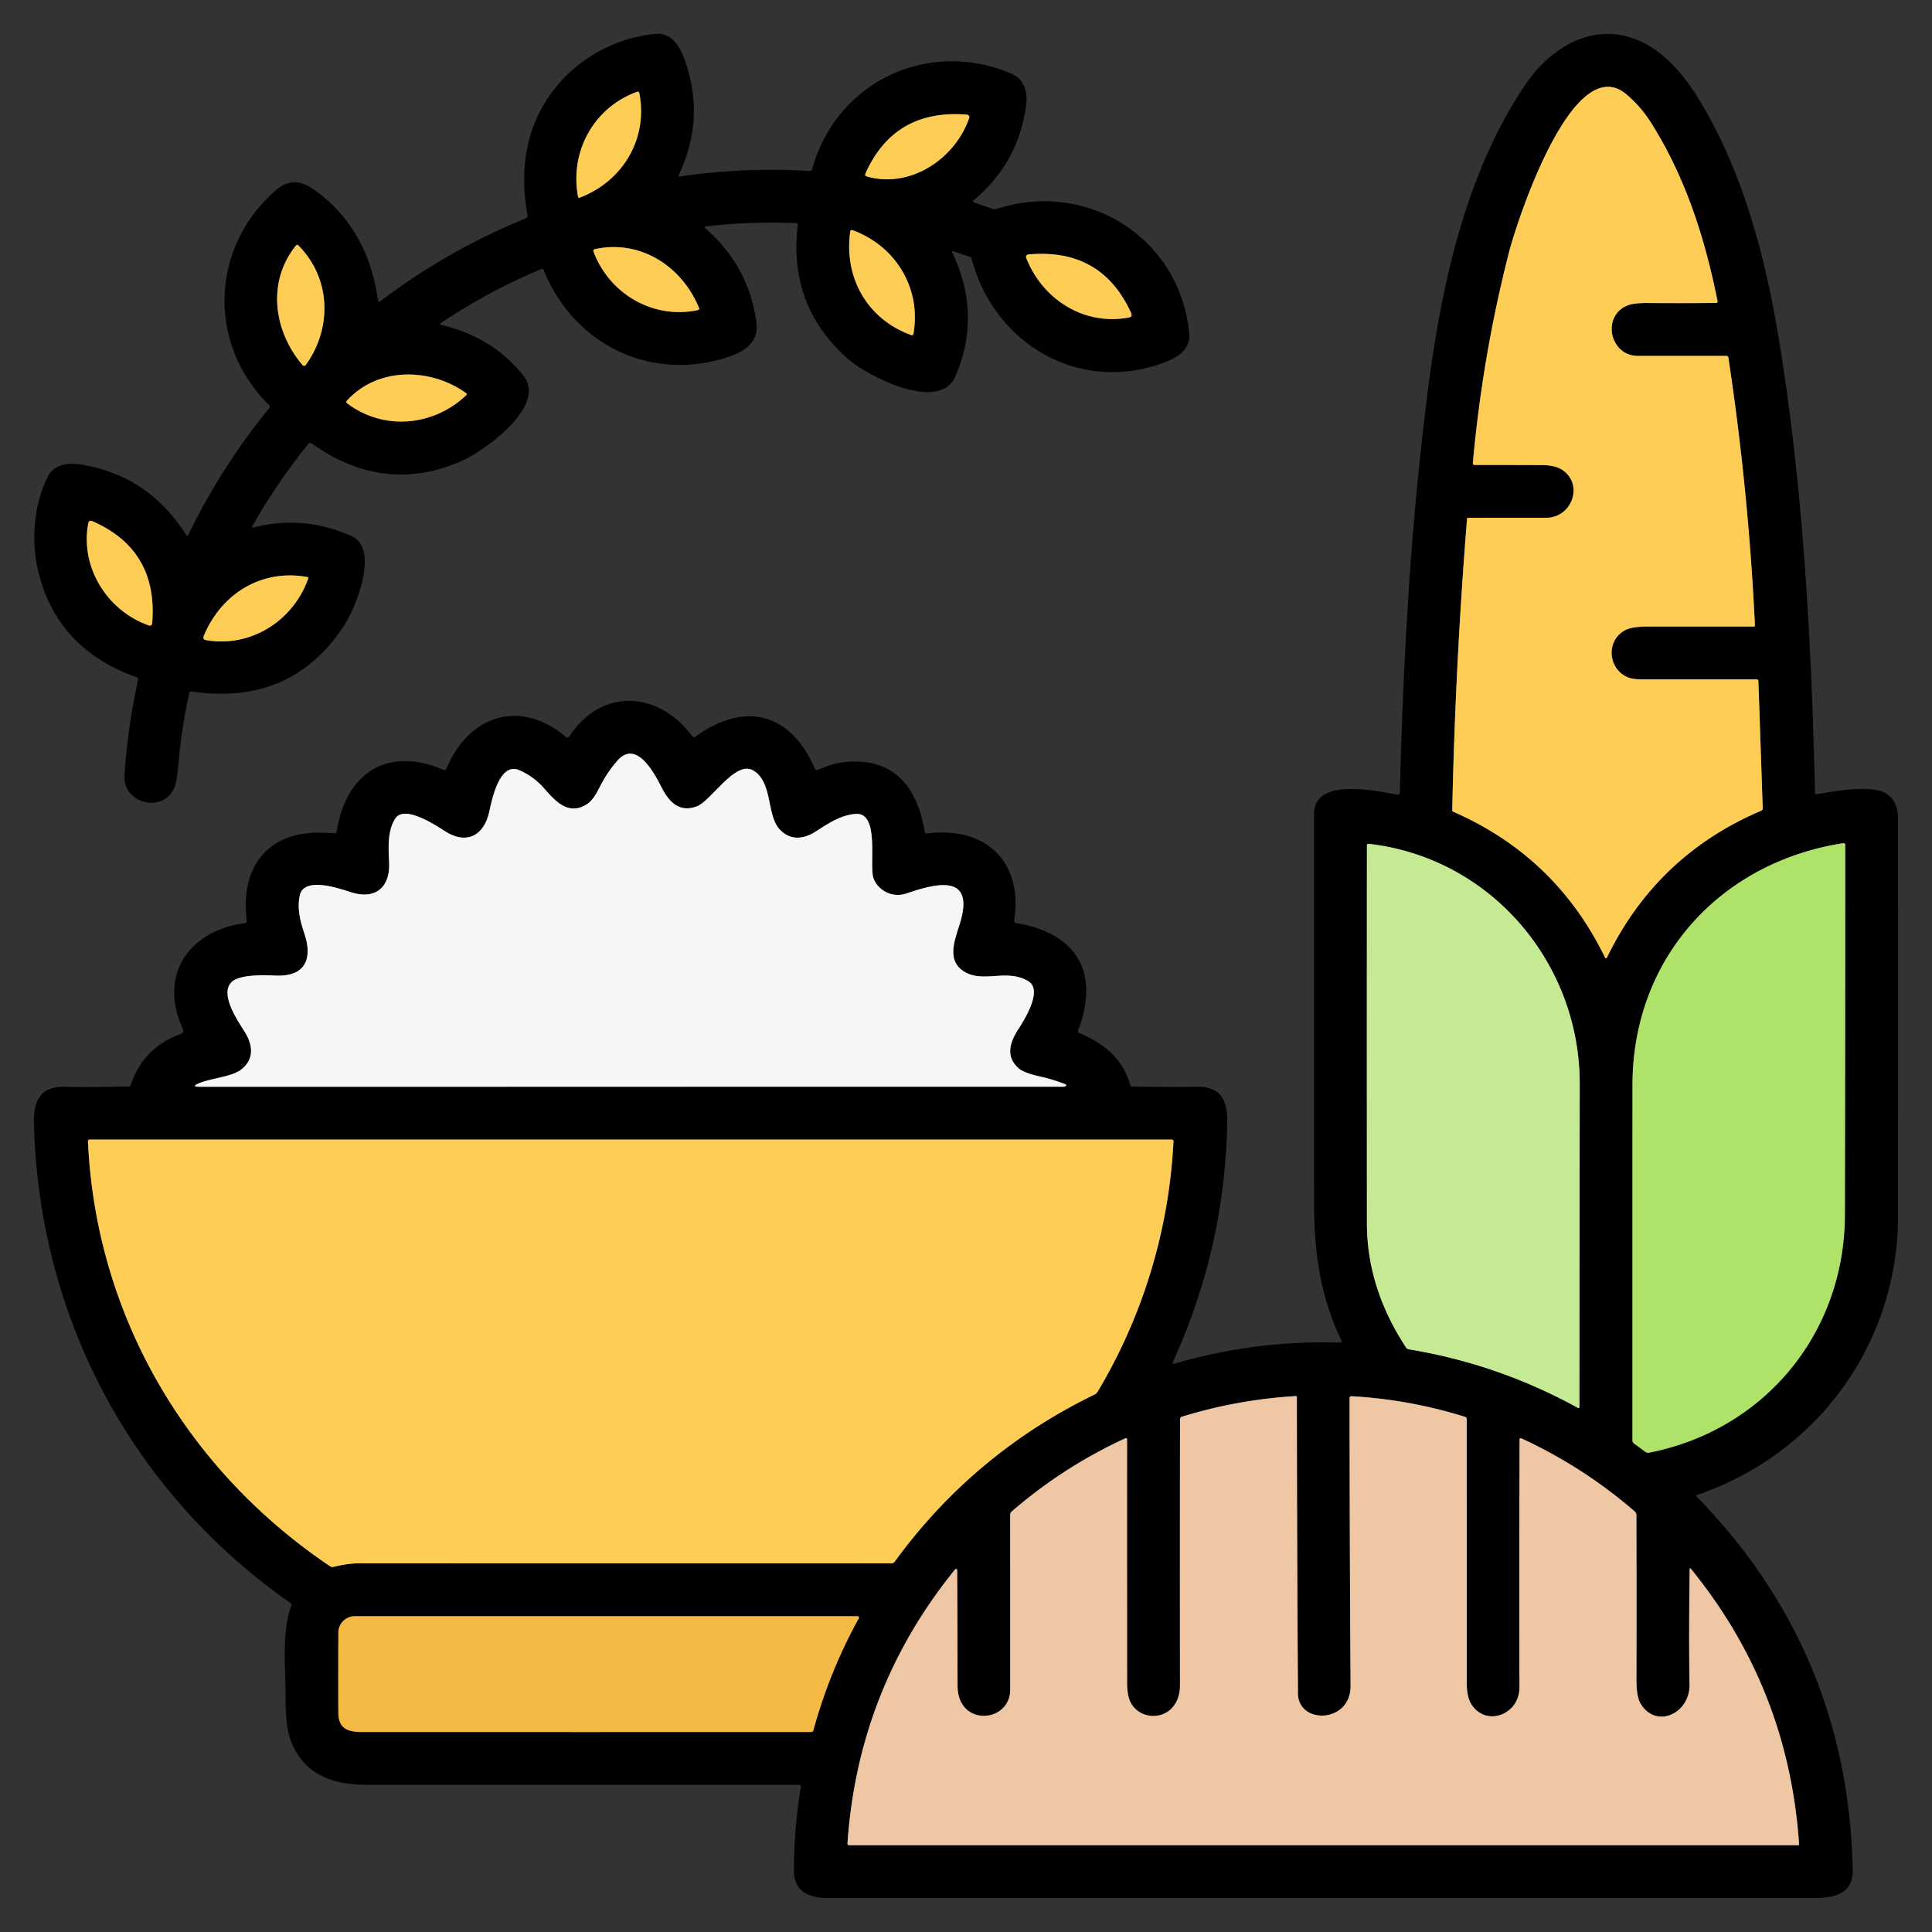 <?xml version="1.0" encoding="UTF-8" standalone="no"?>
<!DOCTYPE svg PUBLIC "-//W3C//DTD SVG 1.1//EN" "http://www.w3.org/Graphics/SVG/1.1/DTD/svg11.dtd">
<svg xmlns="http://www.w3.org/2000/svg" version="1.1" viewBox="0.00 0.00 512.00 512.00">
<rect x="0.00" y="0.00" width="512.00" height="512.00" fill="#333333" stroke="none"/>
<g stroke-width="2.00" fill="none" stroke-linecap="butt">
<path stroke="#7f672b" vector-effect="non-scaling-stroke" d="
  M 153.60 52.39
  C 165.00 48.08 171.78 36.81 169.43 24.71
  Q 169.32 24.16 168.79 24.35
  C 157.33 28.50 150.92 40.24 153.20 52.17
  A 0.30 0.30 0.0 0 0 153.60 52.39"
/>
<path stroke="#7f672b" vector-effect="non-scaling-stroke" d="
  M 229.36 45.96
  Q 229.09 46.58 229.73 46.76
  C 241.24 50.06 253.12 42.09 256.84 31.28
  A 0.68 0.67 11.7 0 0 256.25 30.39
  Q 237.05 28.82 229.36 45.96"
/>
<path stroke="#7f672b" vector-effect="non-scaling-stroke" d="
  M 242.08 88.42
  C 244.18 76.41 237.34 65.15 225.97 61.02
  Q 225.40 60.81 225.31 61.42
  C 223.65 73.49 229.70 84.51 241.45 88.79
  Q 241.98 88.98 242.08 88.42"
/>
<path stroke="#7f672b" vector-effect="non-scaling-stroke" d="
  M 78.40 65.10
  C 70.70 74.72 72.52 87.63 80.07 96.64
  Q 80.62 97.30 81.12 96.60
  C 87.96 87.04 87.83 73.90 79.10 65.06
  Q 78.73 64.69 78.40 65.10"
/>
<path stroke="#7f672b" vector-effect="non-scaling-stroke" d="
  M 157.28 66.66
  C 161.47 77.84 172.99 84.66 184.87 82.20
  Q 185.44 82.08 185.22 81.55
  C 180.80 70.73 169.82 63.36 157.63 66.03
  A 0.48 0.47 -16.4 0 0 157.28 66.66"
/>
<path stroke="#7f672b" vector-effect="non-scaling-stroke" d="
  M 299.76 82.96
  Q 291.90 65.65 272.50 67.44
  A 0.66 0.66 0.0 0 0 271.95 68.33
  C 276.31 79.43 287.36 86.37 299.15 84.14
  Q 300.20 83.94 299.76 82.96"
/>
<path stroke="#7f672b" vector-effect="non-scaling-stroke" d="
  M 123.52 104.18
  C 114.19 97.49 100.18 97.10 91.93 106.18
  Q 91.58 106.57 91.99 106.88
  C 101.74 114.24 114.90 112.95 123.56 104.73
  Q 123.87 104.43 123.52 104.18"
/>
<path stroke="#7f672b" vector-effect="non-scaling-stroke" d="
  M 24.53 138.14
  Q 23.57 137.72 23.38 138.75
  C 21.22 150.37 28.44 161.92 39.51 165.77
  A 0.62 0.61 11.5 0 0 40.32 165.24
  Q 41.96 145.80 24.53 138.14"
/>
<path stroke="#7f672b" vector-effect="non-scaling-stroke" d="
  M 81.44 152.92
  C 69.39 150.71 58.69 157.28 54.02 168.48
  Q 53.60 169.47 54.66 169.65
  C 66.46 171.67 77.73 164.54 81.67 153.32
  Q 81.79 152.98 81.44 152.92"
/>
<path stroke="#7f672b" vector-effect="non-scaling-stroke" d="
  M 414.10 124.57
  C 419.77 128.50 416.54 137.22 409.75 137.22
  Q 399.38 137.21 389.06 137.23
  A 0.28 0.28 0.0 0 0 388.78 137.49
  Q 385.68 176.06 384.86 214.74
  Q 384.86 215.00 385.09 215.10
  Q 412.33 227.02 425.33 253.71
  Q 425.60 254.28 425.88 253.71
  Q 439.04 226.66 466.73 214.84
  Q 467.15 214.66 467.14 214.20
  L 465.99 180.50
  A 0.47 0.47 0.0 0 0 465.52 180.04
  Q 450.39 180.06 435.13 180.04
  Q 432.71 180.04 431.45 179.52
  C 425.94 177.26 425.55 169.41 430.95 166.88
  Q 432.75 166.04 436.77 166.04
  Q 450.76 166.05 464.74 166.04
  Q 465.09 166.04 465.07 165.69
  Q 463.37 130.05 458.04 94.78
  Q 457.96 94.31 457.48 94.31
  Q 445.77 94.32 433.99 94.31
  C 426.62 94.30 424.32 83.73 431.36 80.92
  Q 433.00 80.27 436.74 80.30
  Q 445.71 80.37 454.74 80.28
  Q 455.26 80.27 455.16 79.75
  C 451.79 63.01 446.64 46.83 437.42 32.34
  Q 434.76 28.17 431.01 25.00
  C 416.74 12.94 401.86 59.20 399.92 66.78
  Q 392.86 94.32 390.33 122.69
  Q 390.29 123.22 390.82 123.22
  Q 399.65 123.22 408.44 123.25
  Q 412.20 123.26 414.10 124.57"
/>
<path stroke="#7a7b7c" vector-effect="non-scaling-stroke" d="
  M 240.12 236.81
  C 236.61 238.00 232.73 236.10 231.49 232.77
  C 230.23 229.38 233.27 215.20 226.74 215.70
  C 222.78 216.00 219.56 218.18 216.23 220.33
  C 212.84 222.53 209.26 222.79 206.47 219.63
  C 203.12 215.82 204.78 207.03 199.50 204.12
  C 194.82 201.54 188.52 212.15 184.74 213.66
  C 180.30 215.43 177.41 212.78 175.40 208.82
  C 173.62 205.31 168.74 195.70 163.59 201.61
  Q 160.82 204.80 158.95 208.56
  Q 157.29 211.90 155.84 212.91
  C 150.93 216.35 147.38 212.60 144.26 209.00
  Q 141.51 205.82 137.67 204.13
  C 132.35 201.77 130.37 211.92 129.64 215.20
  C 128.27 221.42 123.66 223.96 117.96 220.30
  C 115.55 218.76 107.31 213.26 104.82 216.84
  C 102.69 219.90 102.91 224.64 103.12 228.43
  C 103.50 235.01 99.58 238.55 93.07 236.47
  C 90.17 235.54 80.60 232.15 79.46 237.26
  C 78.69 240.70 79.55 244.09 80.65 247.35
  C 83.03 254.34 80.68 258.96 72.85 258.54
  C 69.64 258.36 63.12 258.25 61.21 260.42
  C 58.38 263.63 62.82 270.25 64.77 273.31
  C 67.04 276.86 67.43 280.59 64.06 283.33
  C 61.43 285.47 56.06 285.64 52.62 287.13
  Q 50.62 288.00 52.80 288.00
  Q 167.38 288.00 281.75 287.99
  Q 282.17 287.99 282.36 287.85
  Q 282.80 287.53 282.30 287.33
  Q 279.06 286.05 275.61 285.29
  Q 271.32 284.34 269.92 283.09
  C 266.54 280.08 267.46 276.47 269.82 272.82
  C 271.38 270.41 276.38 262.52 272.62 260.11
  C 267.36 256.75 261.37 260.17 256.53 258.01
  C 250.45 255.29 252.93 249.40 254.38 244.73
  C 258.65 230.90 247.21 234.40 240.12 236.81"
/>
<path stroke="#63754a" vector-effect="non-scaling-stroke" d="
  M 418.64 287.25
  C 418.68 255.22 395.10 227.32 362.76 223.63
  Q 362.25 223.57 362.25 224.08
  Q 362.21 274.16 362.25 324.25
  Q 362.27 341.37 372.63 357.12
  Q 372.88 357.51 373.34 357.58
  Q 397.10 361.49 418.17 373.11
  A 0.27 0.26 -76.1 0 0 418.56 372.87
  Q 418.59 330.11 418.64 287.25"
/>
<path stroke="#587135" vector-effect="non-scaling-stroke" d="
  M 488.50 223.45
  C 455.83 228.51 432.65 254.00 432.63 287.50
  Q 432.61 334.62 432.62 381.76
  A 0.94 0.94 0.0 0 0 433.01 382.52
  L 436.02 384.74
  Q 436.47 385.07 437.02 384.97
  C 467.64 378.98 488.84 353.24 488.91 322.00
  Q 489.01 272.88 489.01 223.88
  A 0.44 0.44 0.0 0 0 488.50 223.45"
/>
<path stroke="#7f672b" vector-effect="non-scaling-stroke" d="
  M 290.87 368.84
  C 302.90 348.71 309.80 325.96 310.98 302.51
  Q 311.00 302.00 310.49 302.00
  L 23.76 302.00
  Q 23.29 302.00 23.31 302.47
  C 25.42 348.61 49.40 389.44 87.48 415.08
  Q 87.90 415.36 88.39 415.24
  Q 92.18 414.29 95.26 414.29
  Q 165.71 414.34 236.23 414.30
  Q 236.78 414.30 237.10 413.86
  Q 258.06 385.11 290.09 369.56
  A 1.92 1.85 1.1 0 0 290.87 368.84"
/>
<path stroke="#786452" vector-effect="non-scaling-stroke" d="
  M 357.92 446.75
  C 357.99 456.73 344.02 457.11 343.97 448.75
  Q 343.71 409.46 343.68 370.23
  Q 343.68 369.97 343.42 369.98
  Q 327.98 370.89 313.21 375.45
  Q 312.72 375.60 312.72 376.11
  Q 312.67 411.31 312.71 446.50
  Q 312.72 450.18 310.77 452.43
  C 307.87 455.79 302.39 455.45 299.93 451.70
  Q 298.69 449.80 298.69 446.02
  Q 298.67 413.74 298.68 381.50
  Q 298.69 380.96 298.19 381.18
  Q 281.77 388.74 268.11 400.57
  Q 267.71 400.91 267.71 401.44
  Q 267.73 424.59 267.72 447.76
  C 267.71 456.66 253.77 457.75 253.76 446.74
  Q 253.74 431.22 253.66 416.41
  Q 253.66 415.24 252.92 416.15
  Q 227.37 447.77 224.59 488.54
  A 0.43 0.43 0.0 0 0 225.02 489.00
  L 476.50 489.00
  A 0.27 0.27 0.0 0 0 476.77 488.72
  Q 473.99 447.61 448.18 415.84
  Q 447.79 415.36 447.78 415.98
  Q 447.54 433.46 447.74 446.50
  C 447.85 454.07 438.95 458.27 434.81 451.56
  Q 433.67 449.69 433.67 445.21
  Q 433.71 423.38 433.66 401.49
  Q 433.66 400.94 433.25 400.58
  Q 419.62 388.78 403.25 381.22
  Q 402.70 380.97 402.70 381.57
  Q 402.60 414.41 402.67 447.25
  C 402.68 454.28 394.04 457.72 390.04 451.83
  Q 388.69 449.86 388.70 445.87
  Q 388.71 410.97 388.69 376.10
  Q 388.69 375.62 388.24 375.48
  Q 373.57 370.89 358.22 370.02
  Q 357.66 369.99 357.66 370.55
  Q 357.66 408.65 357.92 446.75"
/>
<path stroke="#7b5d23" vector-effect="non-scaling-stroke" d="
  M 215.56 458.53
  C 218.36 448.28 222.41 438.21 227.59 428.87
  A 0.37 0.37 0.0 0 0 227.27 428.32
  L 94.02 428.32
  A 4.35 4.34 0.1 0 0 89.67 432.64
  Q 89.62 442.85 89.66 453.75
  C 89.67 458.03 92.02 459.00 95.97 459.00
  Q 155.13 459.01 214.94 459.00
  A 0.64 0.64 0.0 0 0 215.56 458.53"
/>
</g>
<path fill="#000000" d="
  M 252.25 66.67
  Q 260.24 83.28 253.21 99.68
  C 248.93 109.66 229.58 99.43 224.68 95.09
  Q 208.77 81.01 211.44 59.48
  A 0.31 0.31 0.0 0 0 211.14 59.13
  Q 199.03 58.61 186.98 60.00
  A 0.26 0.26 0.0 0 0 186.84 60.46
  Q 198.32 70.27 200.44 85.29
  C 201.20 90.71 197.44 93.14 192.78 94.66
  C 172.48 101.29 152.11 91.38 144.09 71.60
  Q 143.89 71.12 143.42 71.32
  Q 129.45 77.17 116.85 85.59
  Q 116.29 85.96 116.94 86.12
  Q 130.54 89.30 138.69 99.53
  C 145.15 107.64 128.22 119.62 122.13 122.26
  Q 101.61 131.14 82.55 117.46
  Q 82.12 117.14 81.78 117.56
  Q 73.39 127.90 66.84 139.50
  A 0.21 0.21 0.0 0 0 67.07 139.81
  Q 80.52 136.38 93.17 142.08
  C 100.66 145.46 94.24 161.13 91.23 165.73
  Q 77.25 187.12 50.79 183.26
  Q 50.27 183.19 50.16 183.69
  Q 48.03 193.27 47.24 202.99
  Q 46.87 207.57 45.93 209.31
  C 42.54 215.58 32.50 212.63 32.98 205.51
  Q 33.85 192.74 36.58 180.19
  Q 36.69 179.66 36.18 179.48
  Q 14.83 171.85 10.04 150.97
  C 8.18 142.89 9.03 133.48 12.72 126.24
  C 14.26 123.21 17.74 122.56 21.06 123.06
  Q 39.30 125.81 49.45 141.93
  A 0.21 0.20 41.9 0 0 49.80 141.92
  Q 58.59 123.80 71.33 108.20
  Q 71.70 107.75 71.29 107.34
  C 54.88 91.12 55.77 65.72 72.86 50.63
  C 77.33 46.68 80.82 48.23 85.09 51.65
  Q 97.65 61.70 100.16 79.50
  Q 100.26 80.22 100.84 79.78
  Q 118.62 66.33 139.26 57.89
  Q 139.91 57.62 139.79 56.93
  Q 137.89 46.50 140.10 37.54
  C 143.92 22.04 157.47 10.68 173.50 8.99
  C 177.50 8.56 179.80 11.55 181.17 15.15
  Q 187.20 30.91 179.84 46.46
  A 0.23 0.22 -81.2 0 0 180.07 46.78
  Q 197.23 44.27 214.55 45.31
  Q 215.08 45.34 215.22 44.83
  C 221.73 21.44 246.16 10.19 268.01 19.52
  C 271.60 21.06 272.42 24.46 271.89 28.24
  Q 269.79 43.23 257.99 53.11
  A 0.32 0.31 -55.6 0 0 258.09 53.65
  L 263.16 55.38
  Q 263.64 55.54 264.13 55.38
  C 288.16 47.54 312.75 63.11 315.16 88.36
  C 315.53 92.15 312.67 94.44 309.25 95.79
  C 286.66 104.75 263.51 91.54 257.45 68.45
  Q 257.38 68.19 257.12 68.10
  L 252.39 66.51
  A 0.12 0.12 0.0 0 0 252.25 66.67
  Z
  M 153.60 52.39
  C 165.00 48.08 171.78 36.81 169.43 24.71
  Q 169.32 24.16 168.79 24.35
  C 157.33 28.50 150.92 40.24 153.20 52.17
  A 0.30 0.30 0.0 0 0 153.60 52.39
  Z
  M 229.36 45.96
  Q 229.09 46.58 229.73 46.76
  C 241.24 50.06 253.12 42.09 256.84 31.28
  A 0.68 0.67 11.7 0 0 256.25 30.39
  Q 237.05 28.82 229.36 45.96
  Z
  M 242.08 88.42
  C 244.18 76.41 237.34 65.15 225.97 61.02
  Q 225.40 60.81 225.31 61.42
  C 223.65 73.49 229.70 84.51 241.45 88.79
  Q 241.98 88.98 242.08 88.42
  Z
  M 78.40 65.10
  C 70.70 74.72 72.52 87.63 80.07 96.64
  Q 80.62 97.30 81.12 96.60
  C 87.96 87.04 87.83 73.90 79.10 65.06
  Q 78.73 64.69 78.40 65.10
  Z
  M 157.28 66.66
  C 161.47 77.84 172.99 84.66 184.87 82.20
  Q 185.44 82.08 185.22 81.55
  C 180.80 70.73 169.82 63.36 157.63 66.03
  A 0.48 0.47 -16.4 0 0 157.28 66.66
  Z
  M 299.76 82.96
  Q 291.90 65.65 272.50 67.44
  A 0.66 0.66 0.0 0 0 271.95 68.33
  C 276.31 79.43 287.36 86.37 299.15 84.14
  Q 300.20 83.94 299.76 82.96
  Z
  M 123.52 104.18
  C 114.19 97.49 100.18 97.10 91.93 106.18
  Q 91.58 106.57 91.99 106.88
  C 101.74 114.24 114.90 112.95 123.56 104.73
  Q 123.87 104.43 123.52 104.18
  Z
  M 24.53 138.14
  Q 23.57 137.72 23.38 138.75
  C 21.22 150.37 28.44 161.92 39.51 165.77
  A 0.62 0.61 11.5 0 0 40.32 165.24
  Q 41.96 145.80 24.53 138.14
  Z
  M 81.44 152.92
  C 69.39 150.71 58.69 157.28 54.02 168.48
  Q 53.60 169.47 54.66 169.65
  C 66.46 171.67 77.73 164.54 81.67 153.32
  Q 81.79 152.98 81.44 152.92
  Z"
/>
<path fill="#000000" d="
  M 311.24 361.39
  Q 332.68 355.12 355.04 355.81
  Q 355.75 355.83 355.45 355.18
  C 349.90 343.41 348.25 332.30 348.24 318.29
  Q 348.21 267.02 348.23 215.75
  C 348.24 205.78 364.95 209.70 370.39 210.59
  Q 370.96 210.69 370.97 210.11
  C 371.87 174.62 373.80 139.53 378.36 103.76
  C 381.94 75.69 388.47 45.59 404.31 22.33
  C 411.35 12.00 423.07 5.36 435.14 11.14
  C 443.61 15.21 449.32 24.11 453.84 32.67
  C 463.20 50.42 468.25 70.55 471.44 90.01
  C 477.92 129.54 480.04 169.97 481.00 209.98
  Q 481.01 210.56 481.58 210.46
  C 486.01 209.68 496.27 207.80 500.00 210.39
  C 502.47 212.12 503.00 214.35 503.00 217.48
  Q 503.01 269.87 503.00 322.25
  C 503.00 356.00 481.63 385.34 449.73 396.18
  A 0.26 0.26 0.0 0 0 449.63 396.61
  Q 489.78 437.68 491.00 495.49
  C 491.14 501.95 486.15 503.00 480.58 503.00
  Q 350.11 503.00 219.65 503.00
  C 214.50 503.00 210.39 501.40 210.40 495.76
  Q 210.42 484.42 212.26 473.37
  A 0.32 0.31 -85.3 0 0 211.95 473.00
  Q 154.50 473.01 97.23 472.99
  C 87.93 472.99 80.43 470.17 77.05 461.24
  Q 75.62 457.48 75.66 449.11
  C 75.69 441.67 74.62 432.62 77.17 425.59
  Q 77.36 425.07 76.90 424.76
  C 34.89 395.36 10.33 349.17 9.00 297.85
  C 8.83 291.40 10.86 287.70 17.75 288.01
  Q 21.18 288.16 33.99 287.93
  Q 34.53 287.92 34.70 287.41
  Q 38.02 277.59 47.82 274.06
  Q 48.92 273.66 48.43 272.60
  C 41.87 258.37 50.19 246.56 64.84 244.66
  Q 65.49 244.57 65.40 243.93
  C 63.58 230.19 70.72 220.15 85.51 220.69
  Q 87.07 220.74 88.65 220.84
  Q 89.15 220.87 89.23 220.38
  C 91.59 205.03 102.52 197.59 117.56 204.02
  Q 118.07 204.24 118.29 203.73
  C 124.18 189.67 137.69 184.97 149.94 195.28
  A 0.66 0.65 36.5 0 0 150.91 195.14
  C 159.45 182.10 174.60 183.12 183.48 195.13
  Q 183.80 195.57 184.25 195.25
  C 197.36 185.76 209.50 188.84 215.94 203.69
  Q 216.16 204.20 216.67 204.01
  C 218.43 203.38 220.42 202.48 222.16 202.20
  C 235.94 199.98 243.01 207.64 245.04 220.42
  Q 245.12 220.95 245.66 220.88
  C 261.33 218.87 271.18 228.46 268.78 243.99
  A 0.56 0.56 0.0 0 0 269.25 244.63
  C 285.47 247.23 291.52 257.96 285.72 273.05
  A 0.56 0.56 0.0 0 0 286.03 273.77
  C 292.56 276.56 297.46 280.41 299.51 287.46
  Q 299.65 287.94 300.14 287.95
  Q 312.93 288.13 316.74 288.00
  C 323.30 287.76 325.34 291.28 325.23 297.47
  Q 324.63 330.69 310.83 360.92
  Q 310.52 361.60 311.24 361.39
  Z
  M 414.10 124.57
  C 419.77 128.50 416.54 137.22 409.75 137.22
  Q 399.38 137.21 389.06 137.23
  A 0.28 0.28 0.0 0 0 388.78 137.49
  Q 385.68 176.06 384.86 214.74
  Q 384.86 215.00 385.09 215.10
  Q 412.33 227.02 425.33 253.71
  Q 425.60 254.28 425.88 253.71
  Q 439.04 226.66 466.73 214.84
  Q 467.15 214.66 467.14 214.20
  L 465.99 180.50
  A 0.47 0.47 0.0 0 0 465.52 180.04
  Q 450.39 180.06 435.13 180.04
  Q 432.71 180.04 431.45 179.52
  C 425.94 177.26 425.55 169.41 430.95 166.88
  Q 432.75 166.04 436.77 166.04
  Q 450.76 166.05 464.74 166.04
  Q 465.09 166.04 465.07 165.69
  Q 463.37 130.05 458.04 94.78
  Q 457.96 94.31 457.48 94.31
  Q 445.77 94.32 433.99 94.31
  C 426.62 94.30 424.32 83.73 431.36 80.92
  Q 433.00 80.27 436.74 80.30
  Q 445.71 80.37 454.74 80.28
  Q 455.26 80.27 455.16 79.75
  C 451.79 63.01 446.64 46.83 437.42 32.34
  Q 434.76 28.17 431.01 25.00
  C 416.74 12.94 401.86 59.20 399.92 66.78
  Q 392.86 94.32 390.33 122.69
  Q 390.29 123.22 390.82 123.22
  Q 399.65 123.22 408.44 123.25
  Q 412.20 123.26 414.10 124.57
  Z
  M 240.12 236.81
  C 236.61 238.00 232.73 236.10 231.49 232.77
  C 230.23 229.38 233.27 215.20 226.74 215.70
  C 222.78 216.00 219.56 218.18 216.23 220.33
  C 212.84 222.53 209.26 222.79 206.47 219.63
  C 203.12 215.82 204.78 207.03 199.50 204.12
  C 194.82 201.54 188.52 212.15 184.74 213.66
  C 180.30 215.43 177.41 212.78 175.40 208.82
  C 173.62 205.31 168.74 195.70 163.59 201.61
  Q 160.82 204.80 158.95 208.56
  Q 157.29 211.90 155.84 212.91
  C 150.93 216.35 147.38 212.60 144.26 209.00
  Q 141.51 205.82 137.67 204.13
  C 132.35 201.77 130.37 211.92 129.64 215.20
  C 128.27 221.42 123.66 223.96 117.96 220.30
  C 115.55 218.76 107.31 213.26 104.82 216.84
  C 102.69 219.90 102.91 224.64 103.12 228.43
  C 103.50 235.01 99.58 238.55 93.07 236.47
  C 90.17 235.54 80.60 232.15 79.46 237.26
  C 78.69 240.70 79.55 244.09 80.65 247.35
  C 83.03 254.34 80.68 258.96 72.85 258.54
  C 69.64 258.36 63.12 258.25 61.21 260.42
  C 58.38 263.63 62.82 270.25 64.77 273.31
  C 67.04 276.86 67.43 280.59 64.06 283.33
  C 61.43 285.47 56.06 285.64 52.62 287.13
  Q 50.62 288.00 52.80 288.00
  Q 167.38 288.00 281.75 287.99
  Q 282.17 287.99 282.36 287.85
  Q 282.80 287.53 282.30 287.33
  Q 279.06 286.05 275.61 285.29
  Q 271.32 284.34 269.92 283.09
  C 266.54 280.08 267.46 276.47 269.82 272.82
  C 271.38 270.41 276.38 262.52 272.62 260.11
  C 267.36 256.75 261.37 260.17 256.53 258.01
  C 250.45 255.29 252.93 249.40 254.38 244.73
  C 258.65 230.90 247.21 234.40 240.12 236.81
  Z
  M 418.64 287.25
  C 418.68 255.22 395.10 227.32 362.76 223.63
  Q 362.25 223.57 362.25 224.08
  Q 362.21 274.16 362.25 324.25
  Q 362.27 341.37 372.63 357.12
  Q 372.88 357.51 373.34 357.58
  Q 397.10 361.49 418.17 373.11
  A 0.27 0.26 -76.1 0 0 418.56 372.87
  Q 418.59 330.11 418.64 287.25
  Z
  M 488.50 223.45
  C 455.83 228.51 432.65 254.00 432.63 287.50
  Q 432.61 334.62 432.62 381.76
  A 0.94 0.94 0.0 0 0 433.01 382.52
  L 436.02 384.74
  Q 436.47 385.07 437.02 384.97
  C 467.64 378.98 488.84 353.24 488.91 322.00
  Q 489.01 272.88 489.01 223.88
  A 0.44 0.44 0.0 0 0 488.50 223.45
  Z
  M 290.87 368.84
  C 302.90 348.71 309.80 325.96 310.98 302.51
  Q 311.00 302.00 310.49 302.00
  L 23.76 302.00
  Q 23.29 302.00 23.31 302.47
  C 25.42 348.61 49.40 389.44 87.48 415.08
  Q 87.90 415.36 88.39 415.24
  Q 92.18 414.29 95.26 414.29
  Q 165.71 414.34 236.23 414.30
  Q 236.78 414.30 237.10 413.86
  Q 258.06 385.11 290.09 369.56
  A 1.92 1.85 1.1 0 0 290.87 368.84
  Z
  M 357.92 446.75
  C 357.99 456.73 344.02 457.11 343.97 448.75
  Q 343.71 409.46 343.68 370.23
  Q 343.68 369.97 343.42 369.98
  Q 327.98 370.89 313.21 375.45
  Q 312.72 375.60 312.72 376.11
  Q 312.67 411.31 312.71 446.50
  Q 312.72 450.18 310.77 452.43
  C 307.87 455.79 302.39 455.45 299.93 451.70
  Q 298.69 449.80 298.69 446.02
  Q 298.67 413.74 298.68 381.50
  Q 298.69 380.96 298.19 381.18
  Q 281.77 388.74 268.11 400.57
  Q 267.71 400.91 267.71 401.44
  Q 267.73 424.59 267.72 447.76
  C 267.71 456.66 253.77 457.75 253.76 446.74
  Q 253.74 431.22 253.66 416.41
  Q 253.66 415.24 252.92 416.15
  Q 227.37 447.77 224.59 488.54
  A 0.43 0.43 0.0 0 0 225.02 489.00
  L 476.50 489.00
  A 0.27 0.27 0.0 0 0 476.77 488.72
  Q 473.99 447.61 448.18 415.84
  Q 447.79 415.36 447.78 415.98
  Q 447.54 433.46 447.74 446.50
  C 447.85 454.07 438.95 458.27 434.81 451.56
  Q 433.67 449.69 433.67 445.21
  Q 433.71 423.38 433.66 401.49
  Q 433.66 400.94 433.25 400.58
  Q 419.62 388.78 403.25 381.22
  Q 402.70 380.97 402.70 381.57
  Q 402.60 414.41 402.67 447.25
  C 402.68 454.28 394.04 457.72 390.04 451.83
  Q 388.69 449.86 388.70 445.87
  Q 388.71 410.97 388.69 376.10
  Q 388.69 375.62 388.24 375.48
  Q 373.57 370.89 358.22 370.02
  Q 357.66 369.99 357.66 370.55
  Q 357.66 408.65 357.92 446.75
  Z
  M 215.56 458.53
  C 218.36 448.28 222.41 438.21 227.59 428.87
  A 0.37 0.37 0.0 0 0 227.27 428.32
  L 94.02 428.32
  A 4.35 4.34 0.1 0 0 89.67 432.64
  Q 89.62 442.85 89.66 453.75
  C 89.67 458.03 92.02 459.00 95.97 459.00
  Q 155.13 459.01 214.94 459.00
  A 0.64 0.64 0.0 0 0 215.56 458.53
  Z"
/>
<path fill="#fdcd56" d="
  M 409.75 137.22
  C 416.54 137.22 419.77 128.50 414.10 124.57
  Q 412.20 123.26 408.44 123.25
  Q 399.65 123.22 390.82 123.22
  Q 390.29 123.22 390.33 122.69
  Q 392.86 94.32 399.92 66.78
  C 401.86 59.20 416.74 12.94 431.01 25.00
  Q 434.76 28.17 437.42 32.34
  C 446.64 46.83 451.79 63.01 455.16 79.75
  Q 455.26 80.27 454.74 80.28
  Q 445.71 80.37 436.74 80.30
  Q 433.00 80.27 431.36 80.92
  C 424.32 83.73 426.62 94.30 433.99 94.31
  Q 445.77 94.32 457.48 94.31
  Q 457.96 94.31 458.04 94.78
  Q 463.37 130.05 465.07 165.69
  Q 465.09 166.04 464.74 166.04
  Q 450.76 166.05 436.77 166.04
  Q 432.75 166.04 430.95 166.88
  C 425.55 169.41 425.94 177.26 431.45 179.52
  Q 432.71 180.04 435.13 180.04
  Q 450.39 180.06 465.52 180.04
  A 0.47 0.47 0.0 0 1 465.99 180.50
  L 467.14 214.20
  Q 467.15 214.66 466.73 214.84
  Q 439.04 226.66 425.88 253.71
  Q 425.60 254.28 425.33 253.71
  Q 412.33 227.02 385.09 215.10
  Q 384.86 215.00 384.86 214.74
  Q 385.68 176.06 388.78 137.49
  A 0.28 0.28 0.0 0 1 389.06 137.23
  Q 399.38 137.21 409.75 137.22
  Z"
/>
<path fill="#fdcd56" d="
  M 169.43 24.71
  C 171.78 36.81 165.00 48.08 153.60 52.39
  A 0.30 0.30 0.0 0 1 153.20 52.17
  C 150.92 40.24 157.33 28.50 168.79 24.35
  Q 169.32 24.16 169.43 24.71
  Z"
/>
<path fill="#fdcd56" d="
  M 229.36 45.96
  Q 237.05 28.82 256.25 30.39
  A 0.68 0.67 11.7 0 1 256.84 31.28
  C 253.12 42.09 241.24 50.06 229.73 46.76
  Q 229.09 46.58 229.36 45.96
  Z"
/>
<path fill="#fdcd56" d="
  M 225.97 61.02
  C 237.34 65.15 244.18 76.41 242.08 88.42
  Q 241.98 88.98 241.45 88.79
  C 229.70 84.51 223.65 73.49 225.31 61.42
  Q 225.40 60.81 225.97 61.02
  Z"
/>
<path fill="#fdcd56" d="
  M 80.07 96.64
  C 72.52 87.63 70.70 74.72 78.40 65.10
  Q 78.73 64.69 79.10 65.06
  C 87.83 73.90 87.96 87.04 81.12 96.60
  Q 80.62 97.30 80.07 96.64
  Z"
/>
<path fill="#fdcd56" d="
  M 184.87 82.20
  C 172.99 84.66 161.47 77.84 157.28 66.66
  A 0.48 0.47 -16.4 0 1 157.63 66.03
  C 169.82 63.36 180.80 70.73 185.22 81.55
  Q 185.44 82.08 184.87 82.20
  Z"
/>
<path fill="#fdcd56" d="
  M 299.76 82.96
  Q 300.20 83.94 299.15 84.14
  C 287.36 86.37 276.31 79.43 271.95 68.33
  A 0.66 0.66 0.0 0 1 272.50 67.44
  Q 291.90 65.65 299.76 82.96
  Z"
/>
<path fill="#fdcd56" d="
  M 91.93 106.18
  C 100.18 97.10 114.19 97.49 123.52 104.18
  Q 123.87 104.43 123.56 104.73
  C 114.90 112.95 101.74 114.24 91.99 106.88
  Q 91.58 106.57 91.93 106.18
  Z"
/>
<path fill="#fdcd56" d="
  M 24.53 138.14
  Q 41.96 145.80 40.32 165.24
  A 0.62 0.61 11.5 0 1 39.51 165.77
  C 28.44 161.92 21.22 150.37 23.38 138.75
  Q 23.57 137.72 24.53 138.14
  Z"
/>
<path fill="#fdcd56" d="
  M 54.02 168.48
  C 58.69 157.28 69.39 150.71 81.44 152.92
  Q 81.79 152.98 81.67 153.32
  C 77.73 164.54 66.46 171.67 54.66 169.65
  Q 53.60 169.47 54.02 168.48
  Z"
/>
<path fill="#f4f6f8" d="
  M 231.49 232.77
  C 232.73 236.10 236.61 238.00 240.12 236.81
  C 247.21 234.40 258.65 230.90 254.38 244.73
  C 252.93 249.40 250.45 255.29 256.53 258.01
  C 261.37 260.17 267.36 256.75 272.62 260.11
  C 276.38 262.52 271.38 270.41 269.82 272.82
  C 267.46 276.47 266.54 280.08 269.92 283.09
  Q 271.32 284.34 275.61 285.29
  Q 279.06 286.05 282.30 287.33
  Q 282.80 287.53 282.36 287.85
  Q 282.17 287.99 281.75 287.99
  Q 167.38 288.00 52.80 288.00
  Q 50.62 288.00 52.62 287.13
  C 56.06 285.64 61.43 285.47 64.06 283.33
  C 67.43 280.59 67.04 276.86 64.77 273.31
  C 62.82 270.25 58.38 263.63 61.21 260.42
  C 63.12 258.25 69.64 258.36 72.85 258.54
  C 80.68 258.96 83.03 254.34 80.65 247.35
  C 79.55 244.09 78.69 240.70 79.46 237.26
  C 80.60 232.15 90.17 235.54 93.07 236.47
  C 99.58 238.55 103.50 235.01 103.12 228.43
  C 102.91 224.64 102.69 219.90 104.82 216.84
  C 107.31 213.26 115.55 218.76 117.96 220.30
  C 123.66 223.96 128.27 221.42 129.64 215.20
  C 130.37 211.92 132.35 201.77 137.67 204.13
  Q 141.51 205.82 144.26 209.00
  C 147.38 212.60 150.93 216.35 155.84 212.91
  Q 157.29 211.90 158.95 208.56
  Q 160.82 204.80 163.59 201.61
  C 168.74 195.70 173.62 205.31 175.40 208.82
  C 177.41 212.78 180.30 215.43 184.74 213.66
  C 188.52 212.15 194.82 201.54 199.50 204.12
  C 204.78 207.03 203.12 215.82 206.47 219.63
  C 209.26 222.79 212.84 222.53 216.23 220.33
  C 219.56 218.18 222.78 216.00 226.74 215.70
  C 233.27 215.20 230.23 229.38 231.49 232.77
  Z"
/>
<path fill="#c6ea94" d="
  M 362.76 223.63
  C 395.10 227.32 418.68 255.22 418.64 287.25
  Q 418.59 330.11 418.56 372.87
  A 0.27 0.26 -76.1 0 1 418.17 373.11
  Q 397.10 361.49 373.34 357.58
  Q 372.88 357.51 372.63 357.12
  Q 362.27 341.37 362.25 324.25
  Q 362.21 274.16 362.25 224.08
  Q 362.25 223.57 362.76 223.63
  Z"
/>
<path fill="#afe269" d="
  M 432.63 287.50
  C 432.65 254.00 455.83 228.51 488.50 223.45
  A 0.44 0.44 0.0 0 1 489.01 223.88
  Q 489.01 272.88 488.91 322.00
  C 488.84 353.24 467.64 378.98 437.02 384.97
  Q 436.47 385.07 436.02 384.74
  L 433.01 382.52
  A 0.94 0.94 0.0 0 1 432.62 381.76
  Q 432.61 334.62 432.63 287.50
  Z"
/>
<path fill="#fdcd56" d="
  M 310.98 302.51
  C 309.80 325.96 302.90 348.71 290.87 368.84
  A 1.92 1.85 1.1 0 1 290.09 369.56
  Q 258.06 385.11 237.10 413.86
  Q 236.78 414.30 236.23 414.30
  Q 165.71 414.34 95.26 414.29
  Q 92.18 414.29 88.39 415.24
  Q 87.90 415.36 87.48 415.08
  C 49.40 389.44 25.42 348.61 23.31 302.47
  Q 23.29 302.00 23.76 302.00
  L 310.49 302.00
  Q 311.00 302.00 310.98 302.51
  Z"
/>
<path fill="#efc7a4" d="
  M 343.97 448.75
  C 344.02 457.11 357.99 456.73 357.92 446.75
  Q 357.66 408.65 357.66 370.55
  Q 357.66 369.99 358.22 370.02
  Q 373.57 370.89 388.24 375.48
  Q 388.69 375.62 388.69 376.10
  Q 388.71 410.97 388.70 445.87
  Q 388.69 449.86 390.04 451.83
  C 394.04 457.72 402.68 454.28 402.67 447.25
  Q 402.60 414.41 402.70 381.57
  Q 402.70 380.97 403.25 381.22
  Q 419.62 388.78 433.25 400.58
  Q 433.66 400.94 433.66 401.49
  Q 433.71 423.38 433.67 445.21
  Q 433.67 449.69 434.81 451.56
  C 438.95 458.27 447.85 454.07 447.74 446.50
  Q 447.54 433.46 447.78 415.98
  Q 447.79 415.36 448.18 415.84
  Q 473.99 447.61 476.77 488.72
  A 0.27 0.27 0.0 0 1 476.50 489.00
  L 225.02 489.00
  A 0.43 0.43 0.0 0 1 224.59 488.54
  Q 227.37 447.77 252.92 416.15
  Q 253.66 415.24 253.66 416.41
  Q 253.74 431.22 253.76 446.74
  C 253.77 457.75 267.71 456.66 267.72 447.76
  Q 267.73 424.59 267.71 401.44
  Q 267.71 400.91 268.11 400.57
  Q 281.77 388.74 298.19 381.18
  Q 298.69 380.96 298.68 381.50
  Q 298.67 413.74 298.69 446.02
  Q 298.69 449.80 299.93 451.70
  C 302.39 455.45 307.87 455.79 310.77 452.43
  Q 312.72 450.18 312.71 446.50
  Q 312.67 411.31 312.72 376.11
  Q 312.72 375.60 313.21 375.45
  Q 327.98 370.89 343.42 369.98
  Q 343.68 369.97 343.68 370.23
  Q 343.71 409.46 343.97 448.75
  Z"
/>
<path fill="#f5b945" d="
  M 227.59 428.87
  C 222.41 438.21 218.36 448.28 215.56 458.53
  A 0.64 0.64 0.0 0 1 214.94 459.00
  Q 155.13 459.01 95.97 459.00
  C 92.02 459.00 89.67 458.03 89.66 453.75
  Q 89.62 442.85 89.67 432.64
  A 4.35 4.34 0.1 0 1 94.02 428.32
  L 227.27 428.32
  A 0.37 0.37 0.0 0 1 227.59 428.87
  Z"
/>
</svg>
